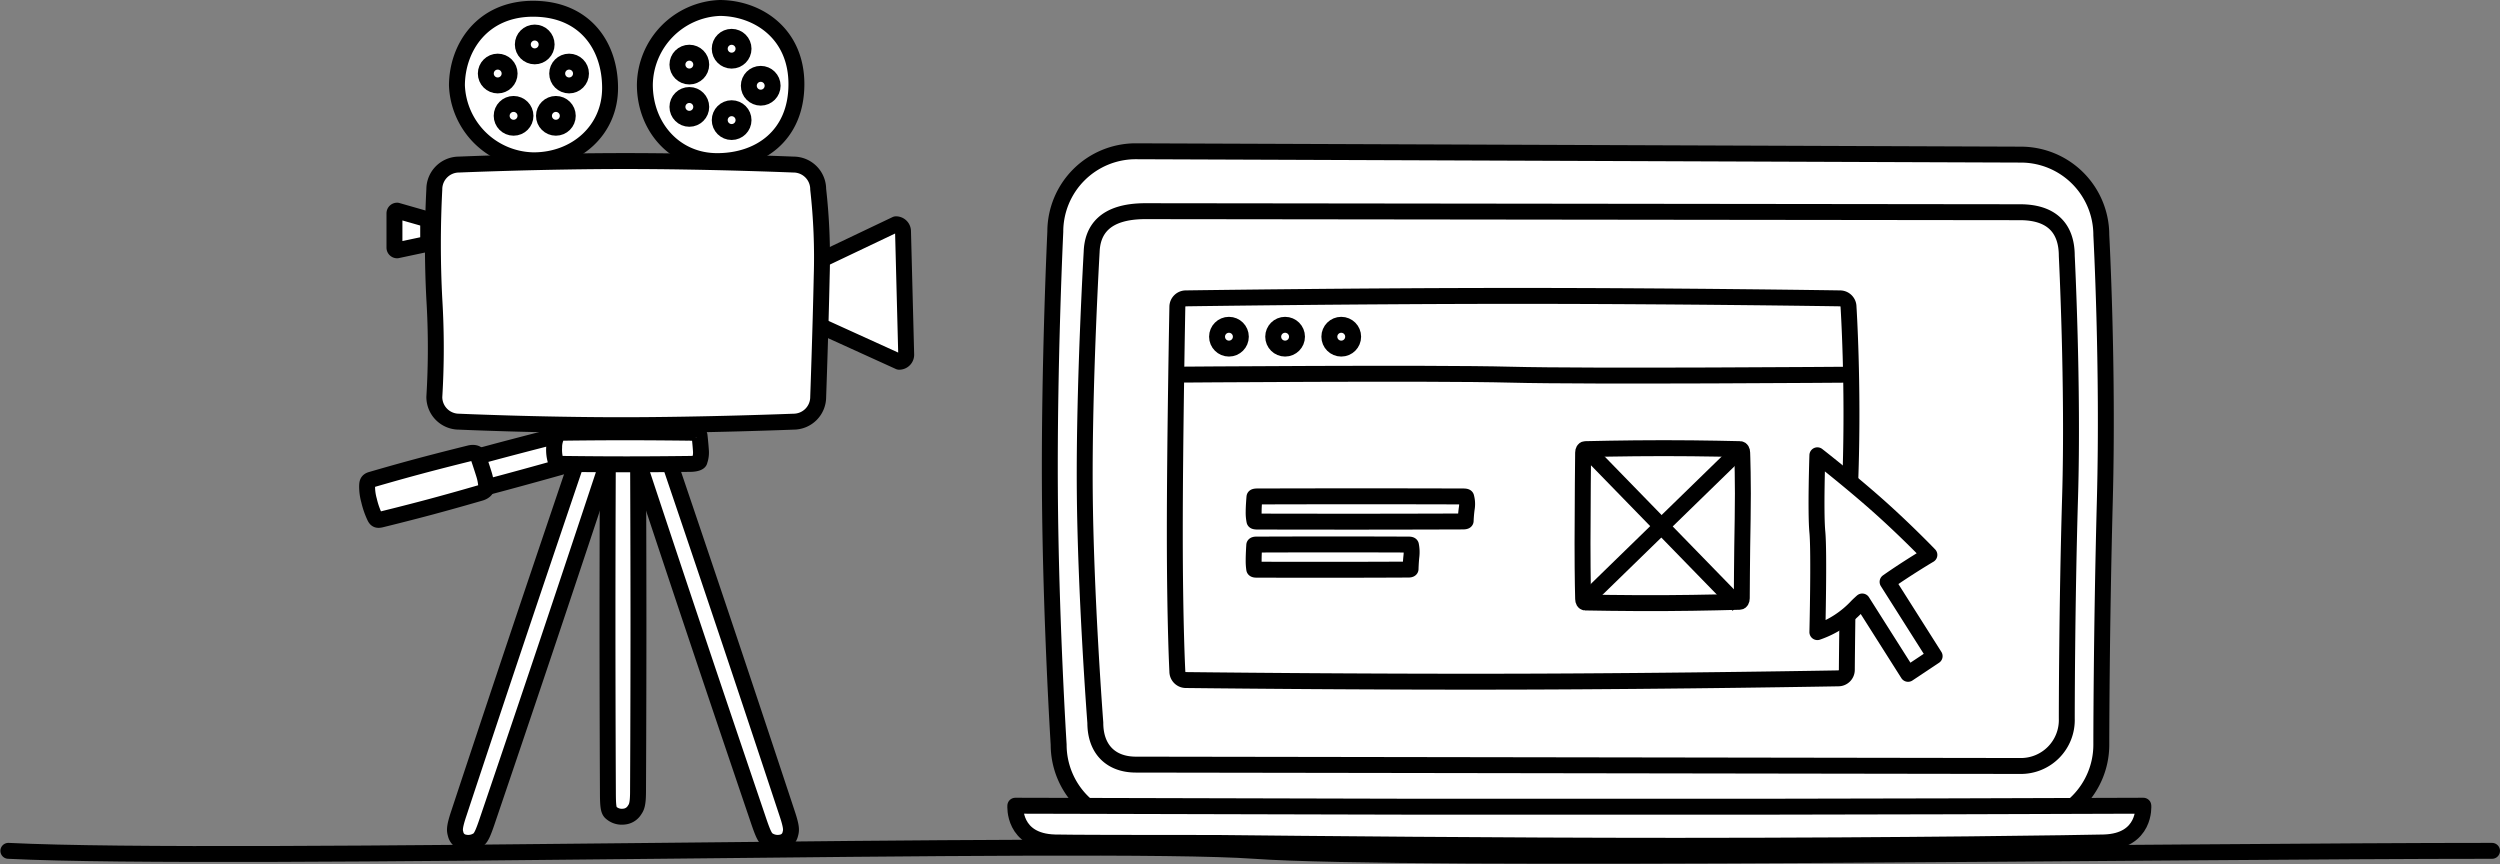 <svg xmlns="http://www.w3.org/2000/svg" width="314.049" height="108.595" viewBox="0 0 314.049 108.595">
  <rect x="0" y="0" width="314.049" height="108.595" fill="#808080" stroke="none"/>
  <g id="Group_524" data-name="Group 524" transform="translate(-47.058 -1299.642)">
    <path id="ground" d="M-9352.049-10960.2c28.067,1.391,137.105-1.39,156.539,0s116.595,0,155.461,0" transform="translate(9400.155 12366.724)" fill="none" stroke="#000" stroke-linecap="round" stroke-width="2"/>
    <g id="laptop" transform="translate(174.603 1318.644)">
      <g id="laptop_upper" data-name="laptop upper" transform="translate(4.333)">
        <path id="laptop_upper_body" data-name="laptop upper body" d="M8.161-1l111.184.421A10.108,10.108,0,0,1,129.453,9.529s.887,16.5.445,33.232-.445,30.784-.445,30.784a10.108,10.108,0,0,1-10.108,10.108H8.582A10.108,10.108,0,0,1-1.525,73.544s-.995-15.762-1.1-31.871.679-32.566.679-32.566A10.108,10.108,0,0,1,8.161-1Z" transform="translate(2.635 1)" fill="#fff" stroke="#000" stroke-linejoin="round" stroke-width="2"/>
        <path id="laptop_screen" data-name="laptop screen" d="M4.993-.613l109.877.131c3.793,0,5.872,1.833,5.872,5.5,0,0,.828,16.461.416,30.232s-.416,27.872-.416,27.872a5.767,5.767,0,0,1-5.872,5.959L3.808,68.909c-3.114,0-5.1-1.9-5.1-5.256,0,0-1.229-16.038-1.327-29.3S-1.752,4.5-1.752,4.5C-1.661,1.855-.221-.613,4.993-.613Z" transform="translate(7.008 8.139)" fill="#fff" stroke="#000" stroke-linejoin="round" stroke-width="2"/>
        <g id="laptop_window" data-name="laptop window" transform="translate(15.702 18.169)">
          <path id="laptop_window_outline" data-name="laptop window outline" d="M-.118-1.131s21.141-.31,41.686-.31,40.5.31,40.5.31A1.07,1.07,0,0,1,83.129-.056s.619,9.525.254,20.8-.467,24.783-.467,24.783a1.07,1.07,0,0,1-1.065,1.075s-19.791.359-40.283.413-41.686-.2-41.686-.2a1.07,1.07,0,0,1-1.065-1.075s-.32-6.027-.32-17.478.32-28.324.32-28.324A1.07,1.07,0,0,1-.118-1.131Z" transform="translate(1.502 1.441)" fill="#fff" stroke="#000" stroke-linejoin="round" stroke-width="2"/>
          <path id="laptop_window_line" data-name="laptop window line" d="M19.884,25.852s32.2-.261,42.131,0,42.869,0,42.869,0" transform="translate(-19.884 -15.957)" fill="none" stroke="#000" stroke-linejoin="round" stroke-width="2"/>
          <ellipse id="laptop_window_button_L" data-name="laptop window button L" cx="1.495" cy="1.495" rx="1.495" ry="1.495" transform="translate(8.295 3.63) rotate(90)" fill="#fff" stroke="#000" stroke-linejoin="round" stroke-width="2"/>
          <ellipse id="laptop_window_button_C" data-name="laptop window button C" cx="1.495" cy="1.495" rx="1.495" ry="1.495" transform="translate(15.349 3.63) rotate(90)" fill="#fff" stroke="#000" stroke-linejoin="round" stroke-width="2"/>
          <ellipse id="laptop_window_button_R" data-name="laptop window button R" cx="1.495" cy="1.495" rx="1.495" ry="1.495" transform="translate(22.402 3.63) rotate(90)" fill="#fff" stroke="#000" stroke-linejoin="round" stroke-width="2"/>
        </g>
        <g id="laptop_text" data-name="laptop text" transform="translate(25.604 43.341)">
          <path id="laptop_text_bottom" data-name="laptop text bottom" d="M-1.179-1.42s4.936-.02,9.734-.02,9.456.02,9.456.02c.137,0,.249.032.249.071A4.5,4.5,0,0,1,18.319.019c-.085.742-.109,1.631-.109,1.631,0,.039-.111.071-.249.071,0,0-4.621.024-9.406.027s-9.734-.013-9.734-.013c-.137,0-.249-.032-.249-.071A6.913,6.913,0,0,1-1.5.514c0-.753.075-1.864.075-1.864C-1.427-1.389-1.316-1.42-1.179-1.42Z" transform="translate(1.502 7.486)" fill="#fff" stroke="#000" stroke-linejoin="round" stroke-width="2"/>
          <path id="laptop_text_top" data-name="laptop text top" d="M-1.065-1.42s6.67-.02,13.152-.02,12.776.02,12.776.02c.185,0,.336.032.336.071a3.365,3.365,0,0,1,.08,1.369c-.115.742-.147,1.631-.147,1.631,0,.039-.15.071-.336.071,0,0-6.244.024-12.709.027S-1.065,1.735-1.065,1.735c-.185,0-.336-.032-.336-.071A5.163,5.163,0,0,1-1.5.514c0-.753.1-1.864.1-1.864C-1.4-1.389-1.251-1.42-1.065-1.42Z" transform="translate(1.502 1.441)" fill="#fff" stroke="#000" stroke-linejoin="round" stroke-width="2"/>
        </g>
        <g id="laptop_image" data-name="laptop image" transform="translate(66.916 37.192)">
          <path id="Path_1041" data-name="Path 1041" d="M-1.174-1.316s5.01-.124,9.879-.124,9.6.124,9.6.124c.139,0,.252.193.252.432,0,0,.147,3.827.06,8.357s-.111,9.956-.111,9.956c0,.239-.113.432-.252.432,0,0-4.69.144-9.546.166s-9.879-.079-9.879-.079c-.139,0-.252-.193-.252-.432,0,0-.076-2.421-.076-7.021S-1.426-.884-1.426-.884C-1.426-1.123-1.313-1.316-1.174-1.316Z" transform="translate(1.502 1.543)" fill="#fff" stroke="#000" stroke-linejoin="round" stroke-width="2"/>
          <path id="Path_1042" data-name="Path 1042" d="M70.711,56.482,90.546,37.17" transform="translate(-70.711 -36.909)" fill="none" stroke="#000" stroke-width="2"/>
          <path id="Path_1043" data-name="Path 1043" d="M0,19.312,19.835,0" transform="translate(19.573) rotate(90)" fill="none" stroke="#000" stroke-width="2"/>
        </g>
        <path id="laptop_mouse" data-name="laptop mouse" d="M5.742,18.366c-.218.194-.423.384-.612.57A12.311,12.311,0,0,1,.107,22.213S.347,12.2.107,9.658.107,0,.107,0,4.18,3.175,7.7,6.3s6.478,6.212,6.478,6.212S11.536,14.069,8.927,15.9l5.911,9.33L11.5,27.454Z" transform="translate(96.312 38.191)" fill="#fff" stroke="#000" stroke-linecap="round" stroke-linejoin="round" stroke-width="2"/>
      </g>
      <path id="laptop_base" data-name="laptop base" d="M25.356,4.678c-10.2,0-18.555-.014-20.381-.062C-.349,4.476,0,0,0,0L49.852.124c8.5-.008,17.643-.01,25.743,0C99.026.165,141.7,0,141.7,0s.353,4.476-4.971,4.616c-2.38.062-24.544.421-53.73.421C60.856,5.037,36.043,4.795,25.356,4.678Z" transform="translate(0 82.211)" fill="#fff" stroke="#000" stroke-linejoin="round" stroke-width="2"/>
    </g>
    <g id="camera" transform="translate(92.764 1300.642)">
      <g id="camera_tripod" data-name="camera tripod" transform="translate(0 50.876)">
        <g id="tripod_legs" data-name="tripod legs" transform="translate(11.098 0)">
          <path id="Path_710" data-name="Path 710" d="M3.193.052S13.871,0,24.657,0,46.338.052,46.338.052c1.756,0,3.179.163,3.179.363A1.417,1.417,0,0,1,49.971,1.7a17.977,17.977,0,0,1-.454,1.775c0,.2-1.423.363-3.179.363,0,0-11.444.052-22.231.052S3.193,3.837,3.193,3.837C1.438,3.837,1.17,3.623.8,3.375A1.733,1.733,0,0,1,.014,2.033,2.024,2.024,0,0,1,.567.387C.868.116,1.438.052,3.193.052Z" transform="translate(19.508 50.723) rotate(-90)" fill="#fff" stroke="#000" stroke-linejoin="round" stroke-width="2"/>
          <path id="Path_708" data-name="Path 708" d="M3.635,4.73S15.38,3.542,27.241,2.393,51.08.135,51.08.135c1.931-.187,3.485-.179,3.471.019a1.126,1.126,0,0,1,.412,1.216,18.7,18.7,0,0,1-.621,1.8c-.014.2-1.59.509-3.521.7,0,0-12.589,1.27-24.45,2.419s-23,2.176-23,2.176c-1.931.187-2.21.005-2.6-.2A1.366,1.366,0,0,1,0,7.018,2.2,2.2,0,0,1,.723,5.34C1.074,5.04,1.7,4.917,3.635,4.73Z" transform="translate(34.591 55.517) rotate(-103)" fill="#fff" stroke="#000" stroke-linejoin="round" stroke-width="2"/>
          <path id="Path_709" data-name="Path 709" d="M3.635,3.8S15.38,4.992,27.241,6.141,51.08,8.4,51.08,8.4c1.931.187,3.485.179,3.471-.019a1.126,1.126,0,0,0,.412-1.216,18.7,18.7,0,0,0-.621-1.8c-.014-.2-1.59-.509-3.521-.7,0,0-12.589-1.27-24.45-2.419s-23-2.176-23-2.176c-1.931-.187-2.21-.005-2.6.2A1.366,1.366,0,0,0,0,1.515a2.2,2.2,0,0,0,.72,1.679C1.074,3.493,1.7,3.617,3.635,3.8Z" transform="translate(0 53.598) rotate(-77)" fill="#fff" stroke="#000" stroke-linejoin="round" stroke-width="2"/>
        </g>
        <g id="tripod_base" data-name="tripod base" transform="translate(0 2.429)">
          <path id="Path_711" data-name="Path 711" d="M1.178,3.97s3.94.054,7.92.054,8-.054,8-.054c.648,0,1.173-.168,1.173-.375a3.107,3.107,0,0,0,.168-1.328c-.053-.818-.168-1.836-.168-1.836,0-.207-.525-.375-1.173-.375C17.1.054,12.876,0,8.9,0S1.178.054,1.178.054C.53.054.432.275.295.532A3.162,3.162,0,0,0,.005,1.92a4.8,4.8,0,0,0,.2,1.7C.32,3.9.53,3.97,1.178,3.97Z" transform="matrix(0.966, -0.259, 0.259, 0.966, 7.416, 4.886)" fill="#fff" stroke="#000" stroke-linejoin="round" stroke-width="2"/>
          <path id="Path_713" data-name="Path 713" d="M.945,5.228S4.1,5.3,7.3,5.3s6.415-.071,6.415-.071c.52,0,.941-.221.941-.495a6.515,6.515,0,0,0,.134-1.75c-.043-1.077-.134-2.419-.134-2.419,0-.273-.421-.495-.941-.495,0,0-3.386-.071-6.578-.071S.945.071.945.071c-.52,0-.6.291-.709.63A6.474,6.474,0,0,0,0,2.529,10.158,10.158,0,0,0,.168,4.771C.257,5.141.425,5.228.945,5.228Z" transform="matrix(0.966, -0.259, 0.259, 0.966, 0, 6.126)" fill="#fff" stroke="#000" stroke-linejoin="round" stroke-width="2"/>
          <path id="Path_712" data-name="Path 712" d="M1.178,3.97s3.94.054,7.92.054,8-.054,8-.054c.648,0,1.173-.168,1.173-.375a3.107,3.107,0,0,0,.168-1.328c-.053-.818-.168-1.836-.168-1.836,0-.207-.525-.375-1.173-.375C17.1.054,12.876,0,8.9,0S1.178.054,1.178.054C.53.054.432.275.295.532A3.162,3.162,0,0,0,.005,1.92a4.8,4.8,0,0,0,.2,1.7C.32,3.9.53,3.97,1.178,3.97Z" transform="translate(23.901 0)" fill="#fff" stroke="#000" stroke-linejoin="round" stroke-width="2"/>
        </g>
      </g>
      <g id="camera_reels" data-name="camera reels" transform="translate(11.694 0)">
        <g id="camera_reel_R" data-name="camera reel R" transform="translate(42.645) rotate(90)">
          <path id="Path_715" data-name="Path 715" d="M9.632,0C3.208-.032.02,4.862,0,9.632a9.793,9.793,0,0,0,9.632,9.406c5.319,0,9.606-3.766,9.606-9.086S16.055.033,9.632,0Z" transform="translate(0 0)" fill="#fff" stroke="#000" stroke-linejoin="round" stroke-width="2"/>
          <g id="Group_466" data-name="Group 466" transform="translate(3.627 2.989)">
            <ellipse id="Ellipse_22" data-name="Ellipse 22" cx="1.495" cy="1.495" rx="1.495" ry="1.495" transform="translate(4.65)" fill="#fff" stroke="#000" stroke-linejoin="round" stroke-width="2"/>
            <ellipse id="Ellipse_21" data-name="Ellipse 21" cx="1.495" cy="1.495" rx="1.495" ry="1.495" transform="translate(0 3.653)" fill="#fff" stroke="#000" stroke-linejoin="round" stroke-width="2"/>
            <ellipse id="Ellipse_19" data-name="Ellipse 19" cx="1.495" cy="1.495" rx="1.495" ry="1.495" transform="translate(7.307 8.967)" fill="#fff" stroke="#000" stroke-linejoin="round" stroke-width="2"/>
            <ellipse id="Ellipse_18" data-name="Ellipse 18" cx="1.495" cy="1.495" rx="1.495" ry="1.495" transform="translate(8.967 3.653)" fill="#fff" stroke="#000" stroke-linejoin="round" stroke-width="2"/>
            <ellipse id="Ellipse_20" data-name="Ellipse 20" cx="1.495" cy="1.495" rx="1.495" ry="1.495" transform="translate(1.993 8.967)" fill="#fff" stroke="#000" stroke-linejoin="round" stroke-width="2"/>
          </g>
        </g>
        <g id="camera_reel_L" data-name="camera reel L" transform="translate(0 0.1)">
          <path id="Path_715-2" data-name="Path 715" d="M9.632,0C3.208-.032.02,4.862,0,9.632a9.793,9.793,0,0,0,9.632,9.406c5.319,0,9.606-3.766,9.606-9.086S16.055.033,9.632,0Z" transform="translate(0 0)" fill="#fff" stroke="#000" stroke-linejoin="round" stroke-width="2"/>
          <g id="Group_467" data-name="Group 467" transform="translate(3.627 2.989)">
            <ellipse id="Ellipse_22-2" data-name="Ellipse 22" cx="1.495" cy="1.495" rx="1.495" ry="1.495" transform="translate(4.65)" fill="#fff" stroke="#000" stroke-linejoin="round" stroke-width="2"/>
            <ellipse id="Ellipse_21-2" data-name="Ellipse 21" cx="1.495" cy="1.495" rx="1.495" ry="1.495" transform="translate(0 3.653)" fill="#fff" stroke="#000" stroke-linejoin="round" stroke-width="2"/>
            <ellipse id="Ellipse_19-2" data-name="Ellipse 19" cx="1.495" cy="1.495" rx="1.495" ry="1.495" transform="translate(7.307 8.967)" fill="#fff" stroke="#000" stroke-linejoin="round" stroke-width="2"/>
            <ellipse id="Ellipse_18-2" data-name="Ellipse 18" cx="1.495" cy="1.495" rx="1.495" ry="1.495" transform="translate(8.967 3.653)" fill="#fff" stroke="#000" stroke-linejoin="round" stroke-width="2"/>
            <ellipse id="Ellipse_20-2" data-name="Ellipse 20" cx="1.495" cy="1.495" rx="1.495" ry="1.495" transform="translate(1.993 8.967)" fill="#fff" stroke="#000" stroke-linejoin="round" stroke-width="2"/>
          </g>
        </g>
      </g>
      <g id="camera_body" data-name="camera body" transform="translate(3.844 19.231)">
        <path id="camera_lens" data-name="camera lens" d="M.885-5.6l9.333-4.444a.885.885,0,0,1,.885.885l.4,15.5a.885.885,0,0,1-.885.885L.885,2.8A.885.885,0,0,1,0,1.917V-4.718A.885.885,0,0,1,.885-5.6Z" transform="translate(52.784 17.987)" fill="#fff" stroke="#000" stroke-linejoin="round" stroke-width="2"/>
        <path id="camera_main_body" data-name="camera main body" d="M2.864-.558S13.263-1,23.768-1s21.116.442,21.116.442a3.1,3.1,0,0,1,3.1,3.1,76.5,76.5,0,0,1,.442,10.954c-.141,6.745-.442,15.143-.442,15.143a3.1,3.1,0,0,1-3.1,3.1s-11.146.442-21.651.442-20.369-.442-20.369-.442a3.1,3.1,0,0,1-3.1-3.1,101.489,101.489,0,0,0,0-12.291,133.318,133.318,0,0,1,0-13.805A3.1,3.1,0,0,1,2.864-.558Z" transform="translate(5.246 1)" fill="#fff" stroke="#000" stroke-linejoin="round" stroke-width="2"/>
        <path id="camera_viewfinder" data-name="camera viewfinder" d="M4.8-5.026,1.237-6.046A.337.337,0,0,0,.9-5.709V-1.4a.337.337,0,0,0,.337.337L4.8-1.822a.337.337,0,0,0,.337-.337v-2.53A.337.337,0,0,0,4.8-5.026Z" transform="translate(-0.899 12.277)" fill="#fff" stroke="#000" stroke-linejoin="round" stroke-width="2"/>
        <ellipse id="camera_light" data-name="camera light" cx="3.425" cy="3.425" rx="3.425" ry="3.425" transform="translate(39.546 5.197)" fill="#de4a3f" stroke="#000" stroke-linejoin="round" stroke-width="2" opacity="0"/>
      </g>
    </g>
  </g>
</svg>
